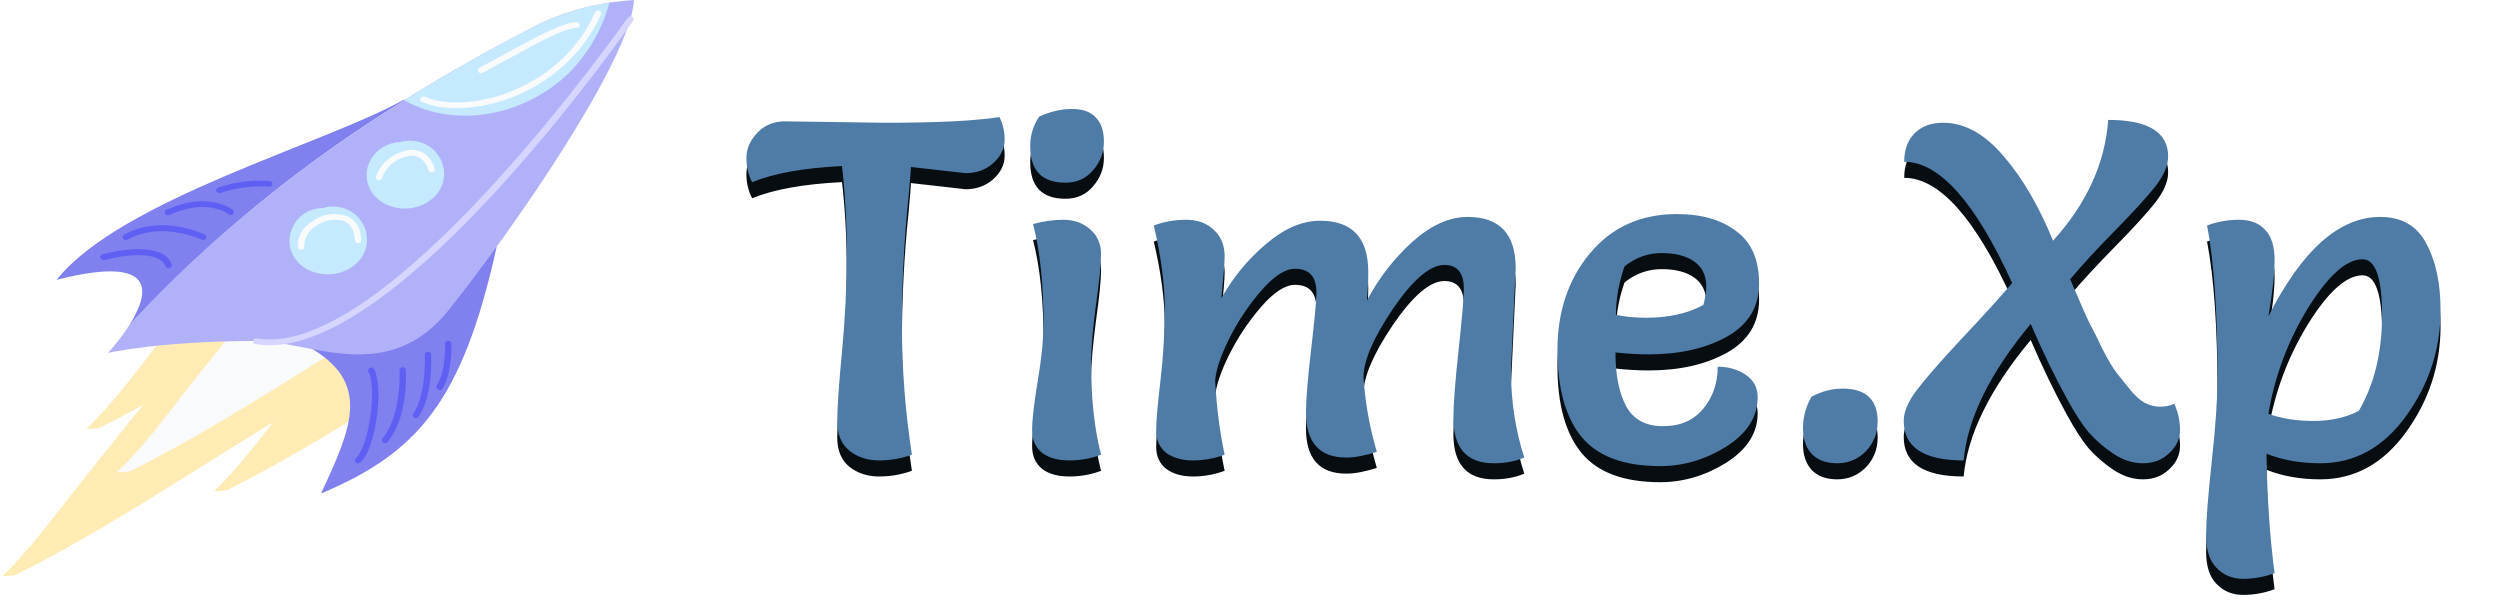<svg width="757" height="185" viewBox="0 0 757 185" fill="none" xmlns="http://www.w3.org/2000/svg">
<g filter="url(#filter0_d)">
<path d="M237.677 37.609L268.061 38.041C283.805 38.041 295.325 37.465 302.621 36.313C303.677 38.329 304.205 40.633 304.205 43.225C304.205 45.817 303.053 48.169 300.749 50.281C298.445 52.297 295.661 53.305 292.397 53.305L275.837 51.433C275.837 52.105 275.597 55.081 275.117 60.361C273.773 73.321 273.101 86.329 273.101 99.385C273.101 112.441 274.109 125.497 276.125 138.553C272.957 139.705 269.645 140.281 266.189 140.281C262.733 140.281 259.757 139.321 257.261 137.401C254.765 135.385 253.517 132.409 253.517 128.473C253.517 124.441 253.997 117.385 254.957 107.305C255.917 97.225 256.397 87.433 256.397 77.929C256.397 68.329 255.917 59.401 254.957 51.145C243.341 51.721 234.269 53.353 227.741 56.041C226.589 53.833 226.013 51.385 226.013 48.697C226.013 45.913 227.117 43.369 229.325 41.065C231.533 38.761 234.317 37.609 237.677 37.609ZM312.81 68.713C315.882 67.849 318.954 67.417 322.026 67.417C325.194 67.417 327.882 68.377 330.09 70.297C332.298 72.217 333.402 74.713 333.402 77.785C333.402 80.761 332.874 85.993 331.818 93.481C330.858 100.873 330.378 106.633 330.378 110.761C330.378 121.513 331.386 130.777 333.402 138.553C330.426 139.705 327.21 140.281 323.754 140.281C320.298 140.281 317.562 139.513 315.546 137.977C313.53 136.345 312.522 134.041 312.522 131.065C312.522 127.993 313.098 123.001 314.25 116.089C315.402 109.177 315.978 103.465 315.978 98.953C315.978 86.953 314.922 76.873 312.81 68.713ZM314.682 36.169C318.042 34.633 321.354 33.865 324.618 33.865C327.882 33.865 330.282 34.729 331.818 36.457C333.45 38.089 334.266 40.537 334.266 43.801C334.266 47.065 333.162 49.945 330.954 52.441C328.842 54.937 326.058 56.185 322.602 56.185C315.498 56.185 311.946 52.489 311.946 45.097C311.946 41.833 312.858 38.857 314.682 36.169ZM458.953 82.105L457.513 112.921C457.513 122.233 458.857 131.065 461.545 139.417C458.857 140.569 455.785 141.145 452.329 141.145C444.169 141.145 440.089 136.585 440.089 127.465C440.089 123.337 440.617 116.425 441.673 106.729C442.729 96.937 443.257 90.793 443.257 88.297C443.257 83.497 441.289 81.097 437.353 81.097C433.033 81.097 427.849 85.513 421.801 94.345C415.849 103.177 412.873 110.089 412.873 115.081C413.353 122.665 414.697 130.201 416.905 137.689C413.257 138.841 410.185 139.417 407.689 139.417C399.529 139.417 395.449 134.857 395.449 125.737C395.449 121.897 395.977 115.465 397.033 106.441C398.089 97.417 398.617 91.753 398.617 89.449C398.617 84.649 396.457 82.249 392.137 82.249C389.161 82.249 385.753 84.457 381.913 88.873C378.073 93.289 374.809 98.185 372.121 103.561C369.529 108.841 368.137 113.065 367.945 116.233C368.425 124.489 369.385 131.929 370.825 138.553C367.753 139.705 364.537 140.281 361.177 140.281C357.913 140.281 355.225 139.513 353.113 137.977C351.097 136.345 350.089 134.137 350.089 131.353C350.089 128.473 350.521 123.385 351.385 116.089C352.249 108.697 352.681 101.401 352.681 94.201C352.681 86.905 351.577 78.553 349.369 69.145C352.441 67.993 355.705 67.417 359.161 67.417C362.617 67.417 365.401 68.425 367.513 70.441C369.721 72.457 370.825 75.145 370.825 78.505C370.825 80.233 370.489 84.457 369.817 91.177C373.369 84.841 377.881 79.369 383.353 74.761C388.825 70.057 394.297 67.705 399.769 67.705C409.465 67.705 414.313 72.889 414.313 83.257C414.313 85.849 414.169 88.729 413.881 91.897C417.433 85.177 421.993 79.273 427.561 74.185C433.225 69.097 438.841 66.553 444.409 66.553C454.105 66.553 458.953 71.737 458.953 82.105ZM489.163 107.593C489.163 114.505 490.267 119.977 492.475 124.009C494.683 127.945 498.379 129.913 503.563 129.913C508.747 129.913 512.779 128.185 515.659 124.729C518.635 121.177 520.123 116.905 520.123 111.913C523.387 111.913 526.219 112.729 528.619 114.361C531.019 115.993 532.219 118.249 532.219 121.129C532.219 127.081 529.051 132.073 522.715 136.105C516.379 140.041 509.707 142.009 502.699 142.009C491.755 142.009 483.835 139.081 478.939 133.225C474.043 127.273 471.595 118.489 471.595 106.873C471.595 95.257 474.859 85.513 481.387 77.641C488.011 69.673 496.795 65.689 507.739 65.689C515.227 65.689 521.227 67.417 525.739 70.873C530.347 74.233 532.651 79.513 532.651 86.713C532.651 93.817 529.387 99.193 522.859 102.841C516.427 106.393 508.555 108.169 499.243 108.169C495.979 108.169 492.619 107.977 489.163 107.593ZM489.307 96.217C492.187 96.793 495.211 97.081 498.379 97.081C505.291 97.081 511.099 95.785 515.803 93.193C516.379 90.889 516.667 89.065 516.667 87.721C516.667 84.361 515.467 81.817 513.067 80.089C510.667 78.361 507.355 77.497 503.131 77.497C499.003 77.497 495.259 78.841 491.899 81.529C490.171 86.521 489.307 91.417 489.307 96.217ZM548.538 120.985C551.61 119.353 554.73 118.537 557.898 118.537C565.002 118.537 568.554 121.849 568.554 128.473C568.554 132.025 567.354 135.049 564.954 137.545C562.554 139.945 559.674 141.145 556.314 141.145C552.954 141.145 550.362 140.185 548.538 138.265C546.81 136.345 545.946 133.753 545.946 130.489C545.946 127.129 546.81 123.961 548.538 120.985ZM660.114 131.065C660.114 133.753 659.01 136.105 656.802 138.121C654.69 140.137 652.05 141.145 648.882 141.145C645.81 141.145 642.834 140.185 639.954 138.265C637.074 136.345 634.578 134.185 632.466 131.785C630.45 129.385 628.242 125.977 625.842 121.561C622.194 114.937 618.546 107.401 614.898 98.953C602.514 113.833 595.746 127.609 594.594 140.281C582.498 140.281 576.45 136.297 576.45 128.329C576.45 125.641 577.698 122.617 580.194 119.257C582.786 115.801 587.298 110.617 593.73 103.705C600.258 96.793 605.442 91.081 609.282 86.569C598.146 62.089 587.25 49.849 576.594 49.849C576.594 46.201 577.65 43.321 579.762 41.209C581.874 39.097 584.754 38.041 588.402 38.041C594.834 38.041 600.882 41.353 606.546 47.977C612.306 54.601 617.346 63.193 621.666 73.753C631.842 62.521 637.41 50.329 638.37 37.177C650.466 37.177 656.514 40.873 656.514 48.265C656.514 50.953 655.218 53.977 652.626 57.337C650.034 60.601 645.954 65.065 640.386 70.729C634.818 76.393 630.306 81.289 626.85 85.417C629.826 92.425 631.794 96.889 632.754 98.809C633.81 100.729 635.106 103.321 636.642 106.585C638.274 109.753 639.666 112.105 640.818 113.641C641.97 115.081 643.314 116.761 644.85 118.681C646.386 120.601 647.922 121.993 649.458 122.857C650.994 123.625 652.53 124.009 654.066 124.009C655.602 124.009 657.042 123.721 658.386 123.145C659.538 125.737 660.114 128.377 660.114 131.065ZM686.872 126.169C690.808 127.609 695.368 128.329 700.552 128.329C705.736 128.329 710.296 127.321 714.232 125.305C718.936 117.241 721.288 107.593 721.288 96.361C721.288 85.033 719.32 79.369 715.384 79.369C710.488 79.369 704.968 84.313 698.824 94.201C692.776 104.089 688.792 114.745 686.872 126.169ZM686.872 96.649C697.048 76.585 708.328 66.553 720.712 66.553C727.24 66.553 731.896 69.241 734.68 74.617C737.56 79.897 739 86.617 739 94.777C739 106.489 735.544 117.145 728.632 126.745C721.72 136.345 713.032 141.145 702.568 141.145C696.616 141.145 691.192 140.185 686.296 138.265C686.488 151.417 687.304 163.465 688.744 174.409C685.672 175.561 682.504 176.137 679.24 176.137C675.976 176.137 673.288 175.033 671.176 172.825C669.064 170.713 668.008 167.449 668.008 163.033C668.008 158.617 668.584 151.081 669.736 140.425C670.888 129.769 671.464 121.417 671.464 115.369C671.464 95.401 670.408 79.993 668.296 69.145C671.368 67.993 674.584 67.417 677.944 67.417C681.4 67.417 684.04 68.425 685.864 70.441C687.784 72.361 688.744 75.433 688.744 79.657C688.744 83.785 688.12 89.449 686.872 96.649Z" fill="#080D12"/>
</g>
<g filter="url(#filter1_d)">
<path d="M237.677 32.741L268.061 33.173C283.805 33.173 295.325 32.597 302.621 31.445C303.677 33.461 304.205 35.765 304.205 38.357C304.205 40.949 303.053 43.301 300.749 45.413C298.445 47.429 295.661 48.437 292.397 48.437L275.837 46.565C275.837 47.237 275.597 50.213 275.117 55.493C273.773 68.453 273.101 81.461 273.101 94.517C273.101 107.573 274.109 120.629 276.125 133.685C272.957 134.837 269.645 135.413 266.189 135.413C262.733 135.413 259.757 134.453 257.261 132.533C254.765 130.517 253.517 127.541 253.517 123.605C253.517 119.573 253.997 112.517 254.957 102.437C255.917 92.357 256.397 82.565 256.397 73.061C256.397 63.461 255.917 54.533 254.957 46.277C243.341 46.853 234.269 48.485 227.741 51.173C226.589 48.965 226.013 46.517 226.013 43.829C226.013 41.045 227.117 38.501 229.325 36.197C231.533 33.893 234.317 32.741 237.677 32.741ZM312.81 63.845C315.882 62.981 318.954 62.549 322.026 62.549C325.194 62.549 327.882 63.509 330.09 65.429C332.298 67.349 333.402 69.845 333.402 72.917C333.402 75.893 332.874 81.125 331.818 88.613C330.858 96.005 330.378 101.765 330.378 105.893C330.378 116.645 331.386 125.909 333.402 133.685C330.426 134.837 327.21 135.413 323.754 135.413C320.298 135.413 317.562 134.645 315.546 133.109C313.53 131.477 312.522 129.173 312.522 126.197C312.522 123.125 313.098 118.133 314.25 111.221C315.402 104.309 315.978 98.597 315.978 94.085C315.978 82.085 314.922 72.005 312.81 63.845ZM314.682 31.301C318.042 29.765 321.354 28.997 324.618 28.997C327.882 28.997 330.282 29.861 331.818 31.589C333.45 33.221 334.266 35.669 334.266 38.933C334.266 42.197 333.162 45.077 330.954 47.573C328.842 50.069 326.058 51.317 322.602 51.317C315.498 51.317 311.946 47.621 311.946 40.229C311.946 36.965 312.858 33.989 314.682 31.301ZM458.953 77.237L457.513 108.053C457.513 117.365 458.857 126.197 461.545 134.549C458.857 135.701 455.785 136.277 452.329 136.277C444.169 136.277 440.089 131.717 440.089 122.597C440.089 118.469 440.617 111.557 441.673 101.861C442.729 92.069 443.257 85.925 443.257 83.429C443.257 78.629 441.289 76.229 437.353 76.229C433.033 76.229 427.849 80.645 421.801 89.477C415.849 98.309 412.873 105.221 412.873 110.213C413.353 117.797 414.697 125.333 416.905 132.821C413.257 133.973 410.185 134.549 407.689 134.549C399.529 134.549 395.449 129.989 395.449 120.869C395.449 117.029 395.977 110.597 397.033 101.573C398.089 92.549 398.617 86.885 398.617 84.581C398.617 79.781 396.457 77.381 392.137 77.381C389.161 77.381 385.753 79.589 381.913 84.005C378.073 88.421 374.809 93.317 372.121 98.693C369.529 103.973 368.137 108.197 367.945 111.365C368.425 119.621 369.385 127.061 370.825 133.685C367.753 134.837 364.537 135.413 361.177 135.413C357.913 135.413 355.225 134.645 353.113 133.109C351.097 131.477 350.089 129.269 350.089 126.485C350.089 123.605 350.521 118.517 351.385 111.221C352.249 103.829 352.681 96.533 352.681 89.333C352.681 82.037 351.577 73.685 349.369 64.277C352.441 63.125 355.705 62.549 359.161 62.549C362.617 62.549 365.401 63.557 367.513 65.573C369.721 67.589 370.825 70.277 370.825 73.637C370.825 75.365 370.489 79.589 369.817 86.309C373.369 79.973 377.881 74.501 383.353 69.893C388.825 65.189 394.297 62.837 399.769 62.837C409.465 62.837 414.313 68.021 414.313 78.389C414.313 80.981 414.169 83.861 413.881 87.029C417.433 80.309 421.993 74.405 427.561 69.317C433.225 64.229 438.841 61.685 444.409 61.685C454.105 61.685 458.953 66.869 458.953 77.237ZM489.163 102.725C489.163 109.637 490.267 115.109 492.475 119.141C494.683 123.077 498.379 125.045 503.563 125.045C508.747 125.045 512.779 123.317 515.659 119.861C518.635 116.309 520.123 112.037 520.123 107.045C523.387 107.045 526.219 107.861 528.619 109.493C531.019 111.125 532.219 113.381 532.219 116.261C532.219 122.213 529.051 127.205 522.715 131.237C516.379 135.173 509.707 137.141 502.699 137.141C491.755 137.141 483.835 134.213 478.939 128.357C474.043 122.405 471.595 113.621 471.595 102.005C471.595 90.389 474.859 80.645 481.387 72.773C488.011 64.805 496.795 60.821 507.739 60.821C515.227 60.821 521.227 62.549 525.739 66.005C530.347 69.365 532.651 74.645 532.651 81.845C532.651 88.949 529.387 94.325 522.859 97.973C516.427 101.525 508.555 103.301 499.243 103.301C495.979 103.301 492.619 103.109 489.163 102.725ZM489.307 91.349C492.187 91.925 495.211 92.213 498.379 92.213C505.291 92.213 511.099 90.917 515.803 88.325C516.379 86.021 516.667 84.197 516.667 82.853C516.667 79.493 515.467 76.949 513.067 75.221C510.667 73.493 507.355 72.629 503.131 72.629C499.003 72.629 495.259 73.973 491.899 76.661C490.171 81.653 489.307 86.549 489.307 91.349ZM548.538 116.117C551.61 114.485 554.73 113.669 557.898 113.669C565.002 113.669 568.554 116.981 568.554 123.605C568.554 127.157 567.354 130.181 564.954 132.677C562.554 135.077 559.674 136.277 556.314 136.277C552.954 136.277 550.362 135.317 548.538 133.397C546.81 131.477 545.946 128.885 545.946 125.621C545.946 122.261 546.81 119.093 548.538 116.117ZM660.114 126.197C660.114 128.885 659.01 131.237 656.802 133.253C654.69 135.269 652.05 136.277 648.882 136.277C645.81 136.277 642.834 135.317 639.954 133.397C637.074 131.477 634.578 129.317 632.466 126.917C630.45 124.517 628.242 121.109 625.842 116.693C622.194 110.069 618.546 102.533 614.898 94.085C602.514 108.965 595.746 122.741 594.594 135.413C582.498 135.413 576.45 131.429 576.45 123.461C576.45 120.773 577.698 117.749 580.194 114.389C582.786 110.933 587.298 105.749 593.73 98.837C600.258 91.925 605.442 86.213 609.282 81.701C598.146 57.221 587.25 44.981 576.594 44.981C576.594 41.333 577.65 38.453 579.762 36.341C581.874 34.229 584.754 33.173 588.402 33.173C594.834 33.173 600.882 36.485 606.546 43.109C612.306 49.733 617.346 58.325 621.666 68.885C631.842 57.653 637.41 45.461 638.37 32.309C650.466 32.309 656.514 36.005 656.514 43.397C656.514 46.085 655.218 49.109 652.626 52.469C650.034 55.733 645.954 60.197 640.386 65.861C634.818 71.525 630.306 76.421 626.85 80.549C629.826 87.557 631.794 92.021 632.754 93.941C633.81 95.861 635.106 98.453 636.642 101.717C638.274 104.885 639.666 107.237 640.818 108.773C641.97 110.213 643.314 111.893 644.85 113.813C646.386 115.733 647.922 117.125 649.458 117.989C650.994 118.757 652.53 119.141 654.066 119.141C655.602 119.141 657.042 118.853 658.386 118.277C659.538 120.869 660.114 123.509 660.114 126.197ZM686.872 121.301C690.808 122.741 695.368 123.461 700.552 123.461C705.736 123.461 710.296 122.453 714.232 120.437C718.936 112.373 721.288 102.725 721.288 91.493C721.288 80.165 719.32 74.501 715.384 74.501C710.488 74.501 704.968 79.445 698.824 89.333C692.776 99.221 688.792 109.877 686.872 121.301ZM686.872 91.781C697.048 71.717 708.328 61.685 720.712 61.685C727.24 61.685 731.896 64.373 734.68 69.749C737.56 75.029 739 81.749 739 89.909C739 101.621 735.544 112.277 728.632 121.877C721.72 131.477 713.032 136.277 702.568 136.277C696.616 136.277 691.192 135.317 686.296 133.397C686.488 146.549 687.304 158.597 688.744 169.541C685.672 170.693 682.504 171.269 679.24 171.269C675.976 171.269 673.288 170.165 671.176 167.957C669.064 165.845 668.008 162.581 668.008 158.165C668.008 153.749 668.584 146.213 669.736 135.557C670.888 124.901 671.464 116.549 671.464 110.501C671.464 90.533 670.408 75.125 668.296 64.277C671.368 63.125 674.584 62.549 677.944 62.549C681.4 62.549 684.04 63.557 685.864 65.573C687.784 67.493 688.744 70.565 688.744 74.789C688.744 78.917 688.12 84.581 686.872 91.781Z" fill="#4E7CA6"/>
</g>
<path d="M112.973 108.36C111.994 107.642 111.053 106.942 109.978 106.242C109.489 106.42 108.964 106.496 108.439 106.466C107.915 106.435 107.404 106.299 106.944 106.067C96.595 99.243 86.035 92.418 75.072 86.45C74.818 86.335 74.595 86.171 74.419 85.968C74.243 85.765 74.118 85.529 74.054 85.278C68.506 92.365 62.707 99.278 56.87 106.277C45.235 120.05 34.022 134.05 22.886 148.155C16.051 156.713 9.082 166.46 0.691 174.44C1.997 174.44 3.302 174.282 4.627 174.16C40.915 155.977 73.21 131.88 108.941 112.805L114.816 109.725L112.973 108.36Z" fill="#FFECB4"/>
<path d="M96.864 90.02C88.686 84.374 79.749 79.705 70.272 76.125C62.861 85.19 55.546 94.313 48.326 103.495C41.491 112.123 34.56 121.888 26.131 129.868C27.437 129.868 28.742 129.71 30.067 129.588C53.376 117.915 75.014 103.793 96.998 90.142L96.864 90.02ZM120.442 113.12C118.195 110.53 115.93 107.87 113.626 105.298C111.149 102.988 108.614 100.73 106.118 98.438C99.667 106.348 93.312 114.328 86.918 122.325C80.16 130.97 73.171 140.717 64.8 148.75C66.106 148.75 67.411 148.61 68.64 148.47C87.763 138.897 105.6 127.75 123.59 116.515C122.515 115.5 121.459 114.275 120.442 113.12Z" fill="#FFECB4"/>
<path d="M101.76 87.885C97.459 84.56 93.197 81.27 89.088 77.858C78.355 90.632 67.968 103.6 57.6 116.638C50.765 125.283 43.795 135.03 35.405 143.01C36.71 143.01 38.035 142.853 39.341 142.73C65.702 129.5 89.894 113.295 114.816 98C110.438 94.71 106.118 91.28 101.76 87.885Z" fill="#F8FAFB"/>
<path d="M122.438 30.1C98.784 43.453 36.48 60.41 17.126 84.735C48.653 76.72 45.005 89.25 39.11 98.525C63.366 72.381 91.464 49.414 122.611 30.275L122.438 30.1ZM97.19 149.45C106.598 129.29 112.55 115.78 93.35 104.947C143.405 75.81 150.394 74.725 150.394 74.725C139.987 121.747 126.413 137.095 97.19 149.45Z" fill="#8080EF"/>
<path d="M39.11 98.525C37.22 101.439 35.089 104.218 32.736 106.838C32.736 106.838 48.653 103.25 77.53 103.25C94.061 103.25 117.446 117.127 136.07 93.642C155.866 68.757 190.867 18.13 192 0C182.063 0.56 172.361 2.991 163.507 7.14C116.506 31.098 73.421 60.97 39.11 98.525Z" fill="#B1B1FA"/>
<path d="M173.03 21.35C178.599 15.402 182.546 8.338 184.55 0.735C177.246 1.976 170.164 4.132 163.507 7.14C149.427 14.327 135.725 22.067 122.4 30.363C138.854 39.585 160.205 34.422 173.03 21.35ZM132.48 46.725C131.378 45.199 129.799 44.008 127.948 43.306C126.097 42.604 124.058 42.424 122.093 42.788C121.766 42.788 121.459 42.962 121.152 43.05C120.845 43.138 120.134 43.05 119.597 43.172C117.973 43.481 116.451 44.133 115.154 45.075C113.857 46.017 112.82 47.224 112.128 48.597C111.441 49.873 111.059 51.267 111.008 52.687C110.957 54.107 111.238 55.521 111.831 56.835C112.425 58.149 113.318 59.332 114.452 60.308C115.585 61.283 116.933 62.028 118.406 62.492C120.944 63.319 123.709 63.363 126.276 62.617C128.844 61.87 131.071 60.376 132.614 58.362C133.854 56.627 134.502 54.596 134.478 52.525C134.454 50.455 133.759 48.437 132.48 46.725ZM109.152 66.657C108.055 65.126 106.478 63.931 104.625 63.228C102.772 62.526 100.73 62.349 98.765 62.72C98.44 62.791 98.119 62.879 97.805 62.983C95.87 62.999 93.982 63.533 92.378 64.52C90.773 65.506 89.522 66.901 88.781 68.53C88.094 69.804 87.712 71.197 87.661 72.616C87.61 74.035 87.891 75.447 88.485 76.76C89.079 78.072 89.972 79.255 91.105 80.228C92.239 81.202 93.587 81.945 95.059 82.407C97.596 83.243 100.364 83.292 102.934 82.545C105.503 81.798 107.73 80.297 109.267 78.278C110.505 76.545 111.155 74.519 111.134 72.452C111.114 70.385 110.424 68.369 109.152 66.657Z" fill="#C5E9FF"/>
<path d="M138.24 32.742C134.647 32.851 131.075 32.211 127.795 30.87C127.569 30.765 127.398 30.583 127.319 30.363C127.239 30.143 127.259 29.904 127.373 29.698C127.492 29.49 127.695 29.334 127.939 29.262C128.183 29.19 128.449 29.208 128.678 29.312C133.114 31.378 142.118 31.973 152.198 28.63C158.506 26.488 164.253 23.167 169.071 18.882C173.888 14.596 177.67 9.441 180.173 3.745C180.219 3.635 180.288 3.534 180.378 3.449C180.467 3.364 180.574 3.297 180.693 3.25C180.812 3.204 180.94 3.18 181.069 3.18C181.198 3.18 181.326 3.203 181.445 3.249C181.564 3.295 181.672 3.363 181.761 3.448C181.851 3.532 181.921 3.633 181.967 3.743C182.013 3.853 182.035 3.97 182.03 4.088C182.025 4.205 181.994 4.321 181.939 4.428C179.327 10.338 175.393 15.689 170.389 20.139C165.384 24.589 159.418 28.041 152.87 30.275C148.188 31.866 143.237 32.701 138.24 32.742Z" fill="#F8FAFB"/>
<path d="M145.69 22.155C145.524 22.158 145.36 22.12 145.215 22.046C145.07 21.973 144.949 21.865 144.864 21.735C144.735 21.535 144.698 21.296 144.758 21.071C144.819 20.846 144.974 20.651 145.19 20.527L151.834 16.922C163.008 10.815 170.4 6.772 174.586 6.702C174.839 6.702 175.082 6.792 175.265 6.951C175.447 7.111 175.555 7.329 175.565 7.56C175.567 7.675 175.545 7.789 175.499 7.896C175.453 8.003 175.385 8.101 175.297 8.184C175.21 8.267 175.105 8.333 174.99 8.379C174.874 8.425 174.75 8.45 174.624 8.453C170.957 8.453 163.354 12.67 152.813 18.427L146.17 22.032C146.026 22.115 145.859 22.158 145.69 22.155ZM114.816 54.583H114.605C114.356 54.524 114.141 54.381 114.005 54.182C113.869 53.983 113.823 53.744 113.875 53.515C114.565 51.361 115.937 49.44 117.818 47.992C119.7 46.545 122.008 45.635 124.454 45.377C126.374 45.377 130.022 45.99 131.654 51.03C131.726 51.262 131.693 51.51 131.563 51.721C131.434 51.931 131.218 52.085 130.963 52.15C130.709 52.215 130.436 52.185 130.206 52.067C129.975 51.949 129.806 51.752 129.734 51.52C128.794 48.58 126.97 47.093 124.435 47.127C122.418 47.382 120.522 48.156 118.972 49.359C117.421 50.562 116.279 52.143 115.68 53.917C115.629 54.096 115.519 54.256 115.364 54.375C115.209 54.494 115.018 54.567 114.816 54.583ZM91.142 75.6C90.91 75.599 90.687 75.522 90.511 75.384C90.335 75.246 90.219 75.056 90.182 74.847C90.069 73.292 90.424 71.738 91.21 70.354C91.995 68.969 93.18 67.806 94.637 66.99C96.083 65.906 97.819 65.192 99.667 64.918C101.515 64.644 103.41 64.822 105.158 65.433C106.982 66.255 109.21 68.18 109.382 72.73C109.388 72.846 109.367 72.963 109.322 73.072C109.278 73.181 109.209 73.281 109.122 73.365C109.034 73.45 108.929 73.518 108.812 73.565C108.695 73.612 108.569 73.638 108.442 73.64C108.315 73.645 108.188 73.626 108.07 73.585C107.951 73.544 107.843 73.482 107.751 73.402C107.66 73.322 107.587 73.225 107.538 73.119C107.488 73.013 107.462 72.898 107.462 72.782C107.347 69.877 106.253 67.865 104.314 66.99C102.872 66.539 101.328 66.433 99.829 66.681C98.33 66.929 96.926 67.523 95.75 68.407C94.605 69.063 93.669 69.983 93.039 71.074C92.408 72.165 92.105 73.388 92.16 74.62C92.193 74.85 92.124 75.082 91.969 75.266C91.815 75.449 91.586 75.57 91.334 75.6H91.142Z" fill="#F8FAFB"/>
<path d="M108.422 140.28C108.231 140.29 108.041 140.246 107.878 140.155C107.714 140.064 107.585 139.929 107.508 139.77C107.431 139.61 107.409 139.432 107.445 139.261C107.482 139.089 107.575 138.932 107.712 138.81C112.07 134.628 114.048 116.848 111.552 112.56C111.436 112.353 111.413 112.113 111.488 111.89C111.564 111.668 111.731 111.481 111.955 111.37C112.067 111.315 112.19 111.281 112.317 111.27C112.443 111.259 112.571 111.271 112.692 111.305C112.814 111.339 112.927 111.395 113.024 111.469C113.122 111.544 113.202 111.635 113.261 111.737C116.16 116.708 114.086 135.345 109.152 140.07C109.052 140.148 108.936 140.207 108.811 140.243C108.685 140.279 108.553 140.291 108.422 140.28ZM116.582 134.155C116.374 134.159 116.17 134.097 116.006 133.98C115.803 133.841 115.668 133.633 115.632 133.404C115.596 133.174 115.662 132.941 115.814 132.755C121.728 125.562 120.96 112.28 120.96 112.14C120.95 112.025 120.965 111.91 121.004 111.8C121.043 111.69 121.105 111.589 121.187 111.501C121.269 111.413 121.369 111.341 121.482 111.288C121.594 111.236 121.717 111.204 121.843 111.195C121.969 111.186 122.096 111.199 122.216 111.235C122.337 111.27 122.448 111.327 122.545 111.402C122.641 111.477 122.72 111.568 122.778 111.67C122.835 111.773 122.87 111.885 122.88 112C122.88 112.578 123.763 126 117.427 133.77C117.338 133.898 117.212 134.001 117.063 134.069C116.914 134.136 116.748 134.166 116.582 134.155ZM125.933 126.63C125.758 126.625 125.587 126.583 125.434 126.508C125.326 126.447 125.233 126.367 125.16 126.274C125.086 126.18 125.033 126.074 125.005 125.962C124.976 125.85 124.972 125.733 124.993 125.62C125.014 125.506 125.059 125.398 125.126 125.3C129.235 119.14 128.64 107.573 128.64 107.45C128.632 107.336 128.65 107.222 128.691 107.114C128.732 107.006 128.797 106.907 128.881 106.822C128.965 106.737 129.067 106.668 129.18 106.62C129.294 106.572 129.417 106.544 129.542 106.54C129.669 106.533 129.795 106.549 129.914 106.586C130.034 106.624 130.144 106.682 130.239 106.759C130.333 106.835 130.41 106.928 130.465 107.031C130.52 107.135 130.553 107.248 130.56 107.362C130.56 107.853 131.232 119.613 126.72 126.21C126.636 126.333 126.52 126.435 126.383 126.509C126.246 126.582 126.092 126.623 125.933 126.63ZM133.133 118.037C132.972 118.036 132.814 118 132.672 117.933C132.451 117.818 132.288 117.63 132.216 117.408C132.144 117.186 132.17 116.948 132.288 116.743C135.149 111.93 134.765 104.09 134.765 104.02C134.765 103.788 134.866 103.565 135.046 103.401C135.226 103.237 135.47 103.145 135.725 103.145C135.979 103.145 136.224 103.237 136.404 103.401C136.584 103.565 136.685 103.788 136.685 104.02C136.685 104.353 137.088 112.42 133.978 117.67C133.882 117.791 133.754 117.888 133.606 117.952C133.459 118.016 133.296 118.045 133.133 118.037ZM51.053 81.218C50.855 81.22 50.661 81.166 50.499 81.062C50.337 80.958 50.215 80.811 50.15 80.64C48.749 76.965 41.645 76.23 31.622 78.715C31.368 78.775 31.097 78.741 30.87 78.62C30.644 78.498 30.479 78.3 30.413 78.067C30.347 77.835 30.384 77.589 30.517 77.382C30.651 77.175 30.869 77.025 31.123 76.965C42.547 74.147 50.131 75.215 51.955 80.01C52.014 80.141 52.035 80.283 52.017 80.424C51.999 80.564 51.942 80.698 51.852 80.813C51.762 80.929 51.642 81.021 51.502 81.083C51.362 81.144 51.208 81.172 51.053 81.165V81.218ZM38.093 72.695C37.93 72.695 37.77 72.656 37.629 72.582C37.487 72.508 37.369 72.403 37.286 72.275C37.219 72.177 37.174 72.069 37.153 71.955C37.132 71.841 37.136 71.725 37.165 71.613C37.194 71.501 37.246 71.395 37.32 71.301C37.393 71.208 37.486 71.128 37.594 71.067C48.979 64.75 61.44 70.787 62.016 71.05C62.222 71.168 62.372 71.352 62.434 71.566C62.497 71.781 62.468 72.008 62.353 72.204C62.239 72.4 62.047 72.548 61.817 72.62C61.587 72.691 61.336 72.681 61.114 72.59C60.979 72.59 49.018 66.78 38.592 72.59C38.44 72.667 38.267 72.704 38.093 72.695ZM51.053 65.188C50.798 65.239 50.532 65.195 50.312 65.067C50.093 64.939 49.938 64.737 49.882 64.505C49.826 64.273 49.873 64.03 50.013 63.83C50.154 63.63 50.376 63.489 50.63 63.438C63.053 57.855 70.195 63.333 70.502 63.56C70.693 63.715 70.81 63.931 70.828 64.163C70.845 64.396 70.763 64.625 70.598 64.802C70.428 64.976 70.191 65.082 69.936 65.099C69.682 65.115 69.43 65.04 69.235 64.89C68.986 64.68 62.707 59.955 51.475 65.013C51.351 65.099 51.206 65.159 51.053 65.188ZM66.413 58.468C66.225 58.468 66.042 58.419 65.885 58.325C65.728 58.232 65.605 58.099 65.53 57.943C65.433 57.726 65.434 57.485 65.531 57.269C65.627 57.053 65.813 56.88 66.048 56.788C71.023 55.117 76.331 54.431 81.619 54.775C81.876 54.797 82.112 54.911 82.278 55.091C82.443 55.271 82.524 55.503 82.502 55.737C82.49 55.853 82.454 55.964 82.394 56.066C82.334 56.169 82.253 56.259 82.155 56.332C82.056 56.405 81.943 56.46 81.822 56.493C81.7 56.526 81.573 56.537 81.446 56.525C76.465 56.206 71.466 56.85 66.778 58.415C66.66 58.451 66.537 58.469 66.413 58.468Z" fill="#5F5FF4"/>
<path d="M81.638 104.545C80.202 104.547 78.768 104.424 77.357 104.178C77.106 104.131 76.885 103.997 76.742 103.804C76.599 103.611 76.543 103.374 76.589 103.145C76.614 103.032 76.663 102.925 76.734 102.83C76.804 102.735 76.895 102.653 77 102.59C77.105 102.526 77.223 102.483 77.347 102.461C77.471 102.439 77.598 102.439 77.722 102.463C117.12 109.393 189.312 6.423 190.08 5.373C190.145 5.269 190.232 5.179 190.336 5.108C190.44 5.036 190.559 4.985 190.685 4.956C190.812 4.928 190.943 4.923 191.072 4.943C191.2 4.963 191.323 5.006 191.433 5.07C191.543 5.134 191.637 5.218 191.71 5.317C191.783 5.415 191.833 5.526 191.857 5.643C191.881 5.76 191.879 5.88 191.851 5.996C191.823 6.112 191.769 6.221 191.693 6.318C188.774 10.5 122.88 104.545 81.638 104.545Z" fill="#D5D5FF"/>
<defs>
<filter id="filter0_d" x="222.013" y="33.865" width="520.988" height="150.272" filterUnits="userSpaceOnUse" color-interpolation-filters="sRGB">
<feFlood flood-opacity="0" result="BackgroundImageFix"/>
<feColorMatrix in="SourceAlpha" type="matrix" values="0 0 0 0 0 0 0 0 0 0 0 0 0 0 0 0 0 0 127 0"/>
<feOffset dy="4"/>
<feGaussianBlur stdDeviation="2"/>
<feColorMatrix type="matrix" values="0 0 0 0 0 0 0 0 0 0 0 0 0 0 0 0 0 0 0.25 0"/>
<feBlend mode="normal" in2="BackgroundImageFix" result="effect1_dropShadow"/>
<feBlend mode="normal" in="SourceGraphic" in2="effect1_dropShadow" result="shape"/>
</filter>
<filter id="filter1_d" x="222.013" y="28.997" width="520.988" height="150.272" filterUnits="userSpaceOnUse" color-interpolation-filters="sRGB">
<feFlood flood-opacity="0" result="BackgroundImageFix"/>
<feColorMatrix in="SourceAlpha" type="matrix" values="0 0 0 0 0 0 0 0 0 0 0 0 0 0 0 0 0 0 127 0"/>
<feOffset dy="4"/>
<feGaussianBlur stdDeviation="2"/>
<feColorMatrix type="matrix" values="0 0 0 0 0 0 0 0 0 0 0 0 0 0 0 0 0 0 0.25 0"/>
<feBlend mode="normal" in2="BackgroundImageFix" result="effect1_dropShadow"/>
<feBlend mode="normal" in="SourceGraphic" in2="effect1_dropShadow" result="shape"/>
</filter>
</defs>
</svg>
